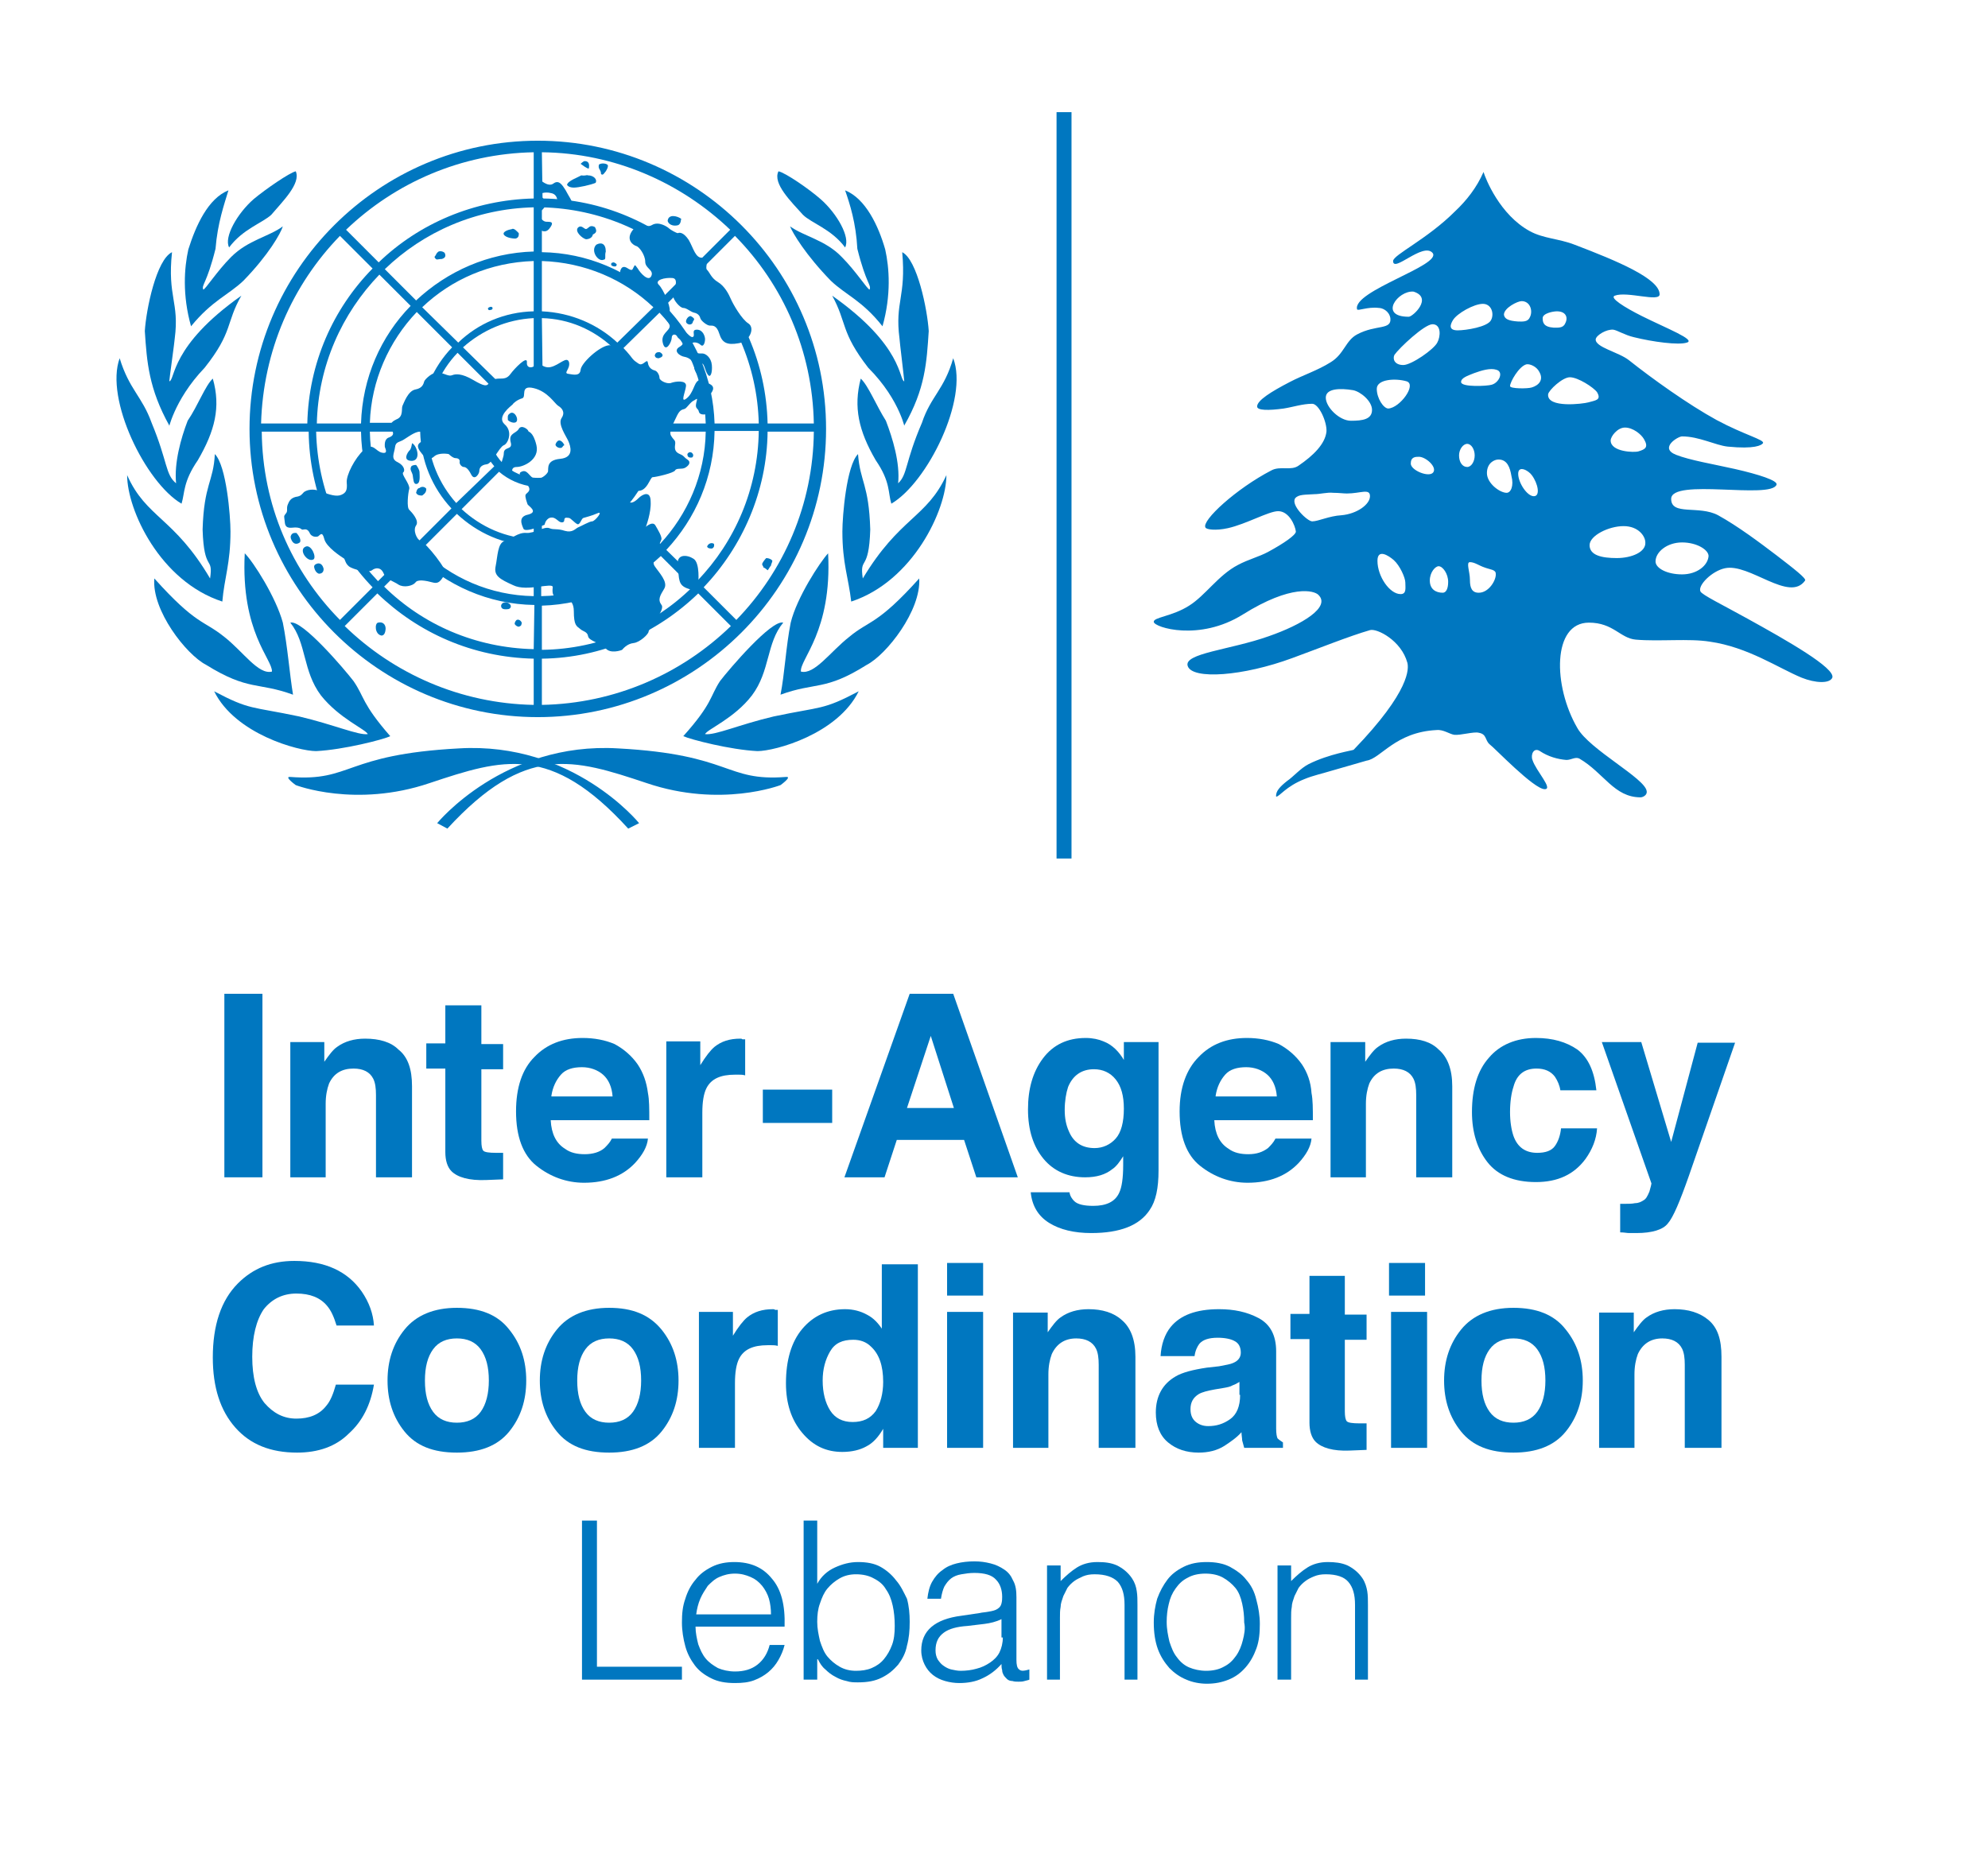 <?xml version="1.0" encoding="utf-8"?>
<!-- Generator: Adobe Illustrator 18.0.0, SVG Export Plug-In . SVG Version: 6.00 Build 0)  -->
<!DOCTYPE svg PUBLIC "-//W3C//DTD SVG 1.1//EN" "http://www.w3.org/Graphics/SVG/1.1/DTD/svg11.dtd">
<svg version="1.1" id="Layer_1" xmlns="http://www.w3.org/2000/svg" xmlns:xlink="http://www.w3.org/1999/xlink" x="0px" y="0px"
	 viewBox="0 0 292.4 272.7" enable-background="new 0 0 292.4 272.7" xml:space="preserve">
<g>
	<rect x="155.4" y="16.5" fill-rule="evenodd" clip-rule="evenodd" fill="#0077C0" width="2.2" height="109.8"/>
	<g>
		<g>
			<g>
				<rect x="33" y="146.2" fill="#0077C0" width="5.6" height="27"/>
				<path fill="#0077C0" d="M53.7,152.8c-1.6,0-3,0.4-4.1,1.2c-0.6,0.4-1.2,1.2-1.9,2.2v-2.9h-5v19.9h5.2v-10.8c0-1.2,0.2-2.2,0.5-3
					c0.7-1.5,1.9-2.2,3.6-2.2c1.4,0,2.4,0.5,2.9,1.5c0.3,0.6,0.4,1.4,0.4,2.4v12.1h5.3v-13.4c0-2.5-0.6-4.3-2-5.4
					C57.5,153.3,55.8,152.8,53.7,152.8z"/>
				<path fill="#0077C0" d="M70.7,147.9h-5.2v5.6h-2.8v3.7h2.8v12.3c0,1.2,0.3,2.2,0.9,2.8c0.9,0.9,2.6,1.4,5.1,1.3l2.5-0.1v-3.9
					c-0.2,0-0.3,0-0.5,0c-0.2,0-0.3,0-0.5,0c-1.1,0-1.7-0.1-1.9-0.3c-0.2-0.2-0.3-0.7-0.3-1.5v-10.5H74v-3.7h-3.2V147.9z"/>
				<path fill="#0077C0" d="M93.8,156.6c-0.9-1.3-2.1-2.3-3.4-3c-1.4-0.6-3-0.9-4.7-0.9c-2.9,0-5.3,0.9-7.1,2.8
					c-1.8,1.8-2.7,4.5-2.7,8c0,3.7,1,6.4,3,8c2,1.6,4.4,2.5,7,2.5c3.2,0,5.7-1,7.5-2.9c1.1-1.2,1.8-2.4,1.9-3.6h-5.3
					c-0.3,0.6-0.7,1-1.1,1.4c-0.7,0.6-1.7,0.9-2.9,0.9c-1.1,0-2.1-0.2-2.9-0.8c-1.3-0.8-2-2.2-2.1-4.2h14.5c0-1.7,0-3-0.2-4
					C95.1,159.2,94.6,157.8,93.8,156.6z M81.1,161.2c0.2-1.3,0.7-2.3,1.4-3.1c0.7-0.8,1.8-1.1,3.1-1.1c1.2,0,2.3,0.4,3.1,1.1
					c0.8,0.7,1.3,1.8,1.4,3.2H81.1z"/>
				<path fill="#0077C0" d="M108.9,152.8c-1.6,0-2.8,0.4-3.8,1.2c-0.6,0.5-1.3,1.4-2.1,2.7v-3.5h-5v20h5.3v-9.5
					c0-1.6,0.2-2.8,0.6-3.6c0.7-1.4,2.1-2,4.2-2c0.2,0,0.4,0,0.6,0c0.3,0,0.5,0,0.9,0.1v-5.3c-0.2,0-0.4,0-0.4,0
					C109.1,152.8,109,152.8,108.9,152.8z"/>
				<rect x="112.2" y="160.3" fill="#0077C0" width="10.2" height="4.9"/>
				<path fill="#0077C0" d="M133.8,146.2l-9.6,27h5.9l1.8-5.5h9.9l1.8,5.5h6.1l-9.5-27H133.8z M133.4,163l3.5-10.6l3.4,10.6H133.4z"
					/>
				<path fill="#0077C0" d="M165.4,156.1c-0.8-1.4-1.8-2.4-3.1-2.9c-0.7-0.3-1.6-0.5-2.6-0.5c-2.7,0-4.8,1-6.3,3
					c-1.5,2-2.2,4.5-2.2,7.5c0,3.1,0.8,5.5,2.3,7.3c1.5,1.8,3.6,2.7,6.1,2.7c1.7,0,3-0.4,4-1.2c0.6-0.4,1.1-1.1,1.6-1.9v1.3
					c0,1.9-0.2,3.3-0.6,4.1c-0.6,1.3-1.9,1.9-3.8,1.9c-1.3,0-2.3-0.2-2.8-0.7c-0.3-0.3-0.6-0.7-0.7-1.3h-5.7c0.2,2,1.1,3.5,2.7,4.5
					c1.6,1,3.7,1.5,6.2,1.5c4.2,0,7.1-1.1,8.6-3.4c0.9-1.3,1.3-3.2,1.3-5.8v-18.9h-5.1V156.1z M164.1,167.5
					c-0.8,0.9-1.9,1.4-3.1,1.4c-1.8,0-3.1-0.8-3.8-2.5c-0.4-0.9-0.6-1.9-0.6-3.1c0-1.3,0.2-2.5,0.5-3.4c0.7-1.7,2-2.6,3.8-2.6
					c1.3,0,2.4,0.5,3.2,1.5c0.8,1,1.2,2.4,1.2,4.3C165.3,165.1,164.9,166.6,164.1,167.5z"/>
				<path fill="#0077C0" d="M191.5,156.6c-0.9-1.3-2.1-2.3-3.4-3c-1.4-0.6-3-0.9-4.7-0.9c-2.9,0-5.3,0.9-7.1,2.8
					c-1.8,1.8-2.8,4.5-2.8,8c0,3.7,1,6.4,3,8c2,1.6,4.4,2.5,7,2.5c3.2,0,5.7-1,7.5-2.9c1.1-1.2,1.8-2.4,1.9-3.6h-5.3
					c-0.3,0.6-0.7,1-1.1,1.4c-0.8,0.6-1.7,0.9-2.9,0.9c-1.1,0-2.1-0.2-2.9-0.8c-1.3-0.8-2-2.2-2.1-4.2h14.5c0-1.7,0-3-0.2-4
					C192.8,159.2,192.3,157.8,191.5,156.6z M178.8,161.2c0.2-1.3,0.7-2.3,1.4-3.1c0.7-0.8,1.8-1.1,3.1-1.1c1.2,0,2.3,0.4,3.1,1.1
					c0.8,0.7,1.3,1.8,1.4,3.2H178.8z"/>
				<path fill="#0077C0" d="M206.8,152.8c-1.6,0-3,0.4-4.1,1.2c-0.6,0.4-1.2,1.2-1.9,2.2v-2.9h-5.1v19.9h5.2v-10.8
					c0-1.2,0.2-2.2,0.5-3c0.7-1.5,1.9-2.2,3.6-2.2c1.4,0,2.4,0.5,2.9,1.5c0.3,0.6,0.4,1.4,0.4,2.4v12.1h5.3v-13.4
					c0-2.5-0.7-4.3-2-5.4C210.5,153.3,208.9,152.8,206.8,152.8z"/>
				<path fill="#0077C0" d="M226,157.2c1.2,0,2.1,0.4,2.7,1.2c0.4,0.6,0.7,1.3,0.8,2h5.3c-0.3-2.8-1.2-4.8-2.8-6
					c-1.6-1.1-3.6-1.7-6.1-1.7c-2.9,0-5.3,1-6.9,2.9c-1.7,1.9-2.5,4.6-2.5,8c0,3,0.8,5.5,2.3,7.4c1.5,1.9,3.9,2.9,7.1,2.9
					c3.2,0,5.6-1.1,7.3-3.4c1-1.4,1.6-2.9,1.7-4.5h-5.3c-0.1,1-0.4,1.9-0.9,2.6c-0.5,0.7-1.4,1-2.6,1c-1.7,0-2.9-0.8-3.5-2.5
					c-0.3-0.9-0.5-2.1-0.5-3.5c0-1.5,0.2-2.8,0.5-3.7C223.1,158,224.3,157.2,226,157.2z"/>
				<path fill="#0077C0" d="M245.8,168l-4.4-14.7h-5.8l7.3,20.8c0,0.1-0.1,0.5-0.3,1.2c-0.3,0.7-0.5,1.1-0.9,1.3
					c-0.3,0.2-0.7,0.4-1.2,0.4c-0.5,0.1-0.9,0.1-1.5,0.1l-0.7,0v4.2c0.6,0,1,0.1,1.3,0.1c0.3,0,0.7,0,1.1,0c2.3,0,3.9-0.5,4.6-1.4
					c0.8-0.9,1.8-3.3,3.1-7l6.8-19.6h-5.5L245.8,168z"/>
			</g>
			<g>
				<path fill="#0077C0" d="M43.6,190.3c2,0,3.5,0.6,4.5,1.8c0.6,0.7,1,1.6,1.4,2.9H55c-0.1-1.7-0.7-3.4-1.8-5
					c-2.1-3-5.4-4.5-9.9-4.5c-3.4,0-6.1,1.1-8.3,3.3c-2.5,2.5-3.7,6.2-3.7,10.9c0,4.4,1.1,7.8,3.3,10.3c2.2,2.5,5.2,3.7,9.1,3.7
					c3.1,0,5.7-0.9,7.6-2.8c2-1.8,3.2-4.2,3.7-7.2h-5.6c-0.4,1.4-0.8,2.4-1.4,3.1c-1,1.3-2.5,1.9-4.4,1.9c-1.9,0-3.4-0.8-4.7-2.3
					c-1.2-1.5-1.8-3.8-1.8-6.8c0-3,0.6-5.4,1.7-7C40,191.1,41.6,190.3,43.6,190.3z"/>
				<path fill="#0077C0" d="M67.2,192.4c-3.4,0-6,1.1-7.7,3.2c-1.7,2.1-2.5,4.6-2.5,7.5c0,2.9,0.8,5.4,2.5,7.5
					c1.7,2.1,4.2,3.1,7.7,3.1c3.4,0,6-1,7.7-3.1c1.7-2.1,2.5-4.6,2.5-7.5c0-2.9-0.8-5.4-2.5-7.5C73.2,193.4,70.6,192.4,67.2,192.4z
					 M70.7,207.7c-0.8,1.1-2,1.6-3.5,1.6c-1.5,0-2.7-0.5-3.5-1.6c-0.8-1.1-1.2-2.6-1.2-4.6c0-2,0.4-3.5,1.2-4.6
					c0.8-1.1,2-1.6,3.5-1.6c1.5,0,2.7,0.5,3.5,1.6c0.8,1.1,1.2,2.6,1.2,4.6C71.9,205,71.5,206.6,70.7,207.7z"/>
				<path fill="#0077C0" d="M89.6,192.4c-3.4,0-6,1.1-7.7,3.2c-1.7,2.1-2.5,4.6-2.5,7.5c0,2.9,0.8,5.4,2.5,7.5
					c1.7,2.1,4.2,3.1,7.7,3.1c3.4,0,6-1,7.7-3.1c1.7-2.1,2.5-4.6,2.5-7.5c0-2.9-0.8-5.4-2.5-7.5C95.5,193.4,93,192.4,89.6,192.4z
					 M93.1,207.7c-0.8,1.1-2,1.6-3.5,1.6c-1.5,0-2.7-0.5-3.5-1.6c-0.8-1.1-1.2-2.6-1.2-4.6c0-2,0.4-3.5,1.2-4.6
					c0.8-1.1,2-1.6,3.5-1.6c1.5,0,2.7,0.5,3.5,1.6c0.8,1.1,1.2,2.6,1.2,4.6C94.3,205,93.9,206.6,93.1,207.7z"/>
				<path fill="#0077C0" d="M113.7,192.6c-1.6,0-2.8,0.4-3.8,1.2c-0.6,0.5-1.3,1.4-2.1,2.7V193h-5v20h5.3v-9.5
					c0-1.6,0.2-2.8,0.6-3.6c0.7-1.4,2.1-2,4.2-2c0.2,0,0.4,0,0.6,0c0.3,0,0.5,0,0.9,0.1v-5.3c-0.2,0-0.4,0-0.4,0
					C113.9,192.6,113.8,192.6,113.7,192.6z"/>
				<path fill="#0077C0" d="M129.8,195.6c-0.6-0.9-1.3-1.7-2.3-2.2c-0.9-0.5-2-0.8-3.2-0.8c-2.6,0-4.7,1-6.3,2.9
					c-1.6,1.9-2.4,4.6-2.4,8c0,3,0.8,5.4,2.4,7.3c1.6,1.9,3.5,2.8,5.9,2.8c1.4,0,2.6-0.3,3.5-0.8c1-0.5,1.8-1.4,2.5-2.6v2.8h5.1v-27
					h-5.3V195.6z M128.8,207.6c-0.8,1.1-1.9,1.6-3.4,1.6c-1.5,0-2.6-0.6-3.3-1.7c-0.7-1.1-1.1-2.6-1.1-4.4c0-1.7,0.4-3.1,1.1-4.3
					c0.7-1.2,1.8-1.7,3.4-1.7c1,0,1.9,0.3,2.6,1c1.2,1.1,1.8,2.8,1.8,5.2C129.9,205,129.5,206.5,128.8,207.6z"/>
				<rect x="139.3" y="193" fill="#0077C0" width="5.3" height="20"/>
				<rect x="139.3" y="185.8" fill="#0077C0" width="5.3" height="4.8"/>
				<path fill="#0077C0" d="M160.1,192.6c-1.6,0-3,0.4-4.1,1.2c-0.6,0.4-1.2,1.2-1.9,2.2v-2.9h-5.1V213h5.2v-10.8
					c0-1.2,0.2-2.2,0.5-3c0.7-1.5,1.9-2.3,3.6-2.3c1.4,0,2.4,0.5,2.9,1.5c0.3,0.6,0.4,1.4,0.4,2.4V213h5.4v-13.4
					c0-2.5-0.7-4.3-2-5.4C163.8,193.1,162.1,192.6,160.1,192.6z"/>
				<path fill="#0077C0" d="M187.7,210.2c0-0.9,0-1.7,0-2.3v-9.1c0-2.4-0.9-4-2.6-4.9c-1.7-0.9-3.6-1.3-5.8-1.3
					c-3.4,0-5.7,0.9-7.1,2.6c-0.9,1.1-1.4,2.6-1.5,4.3h5c0.1-0.8,0.4-1.4,0.7-1.8c0.5-0.6,1.4-0.9,2.7-0.9c1.1,0,2,0.2,2.5,0.5
					c0.6,0.3,0.9,0.9,0.9,1.7c0,0.7-0.4,1.2-1.1,1.5c-0.4,0.2-1.1,0.3-2.1,0.5l-1.8,0.2c-2,0.3-3.6,0.7-4.6,1.3
					c-1.9,1.1-2.9,2.9-2.9,5.3c0,1.9,0.6,3.4,1.8,4.4c1.2,1,2.7,1.5,4.5,1.5c1.4,0,2.7-0.3,3.8-1c0.9-0.6,1.8-1.2,2.5-2
					c0,0.4,0.1,0.9,0.1,1.2c0.1,0.4,0.2,0.7,0.3,1.1h5.7v-0.8c-0.3-0.2-0.6-0.4-0.8-0.6C187.8,211.4,187.7,210.9,187.7,210.2z
					 M182.4,205.2c0,1.7-0.5,2.9-1.5,3.6c-1,0.7-2,1-3.2,1c-0.7,0-1.3-0.2-1.8-0.6c-0.5-0.4-0.8-1-0.8-1.9c0-1,0.4-1.7,1.2-2.2
					c0.5-0.3,1.3-0.5,2.4-0.7l1.2-0.2c0.6-0.1,1.1-0.2,1.4-0.4c0.3-0.1,0.7-0.3,1-0.5V205.2z"/>
				<path fill="#0077C0" d="M197.8,187.7h-5.2v5.6h-2.8v3.7h2.8v12.3c0,1.2,0.3,2.2,0.9,2.8c0.9,0.9,2.6,1.4,5,1.3l2.5-0.1v-3.9
					c-0.2,0-0.3,0-0.5,0c-0.2,0-0.3,0-0.5,0c-1.1,0-1.7-0.1-1.9-0.3c-0.2-0.2-0.3-0.7-0.3-1.5v-10.5h3.2v-3.7h-3.2V187.7z"/>
				<rect x="204.6" y="193" fill="#0077C0" width="5.3" height="20"/>
				<rect x="204.3" y="185.8" fill="#0077C0" width="5.3" height="4.8"/>
				<path fill="#0077C0" d="M222.6,192.4c-3.4,0-6,1.1-7.7,3.2c-1.7,2.1-2.5,4.6-2.5,7.5c0,2.9,0.8,5.4,2.5,7.5
					c1.7,2.1,4.2,3.1,7.7,3.1c3.4,0,6-1,7.7-3.1c1.7-2.1,2.5-4.6,2.5-7.5c0-2.9-0.8-5.4-2.5-7.5C228.6,193.4,226,192.4,222.6,192.4z
					 M226.1,207.7c-0.8,1.1-2,1.6-3.5,1.6c-1.5,0-2.7-0.5-3.5-1.6c-0.8-1.1-1.2-2.6-1.2-4.6c0-2,0.4-3.5,1.2-4.6
					c0.8-1.1,2-1.6,3.5-1.6c1.5,0,2.7,0.5,3.5,1.6c0.8,1.1,1.2,2.6,1.2,4.6C227.3,205,226.9,206.6,226.1,207.7z"/>
				<path fill="#0077C0" d="M251.3,194.2c-1.3-1.1-3-1.6-5-1.6c-1.6,0-3,0.4-4.1,1.2c-0.6,0.4-1.2,1.2-1.9,2.2v-2.9h-5.1V213h5.2
					v-10.8c0-1.2,0.2-2.2,0.5-3c0.7-1.5,1.9-2.3,3.6-2.3c1.4,0,2.4,0.5,2.9,1.5c0.3,0.6,0.4,1.4,0.4,2.4V213h5.4v-13.4
					C253.2,197,252.6,195.3,251.3,194.2z"/>
			</g>
		</g>
		<g>
			<polygon fill="#0077C0" points="87.8,223.7 85.6,223.7 85.6,247.1 100.3,247.1 100.3,245.2 87.8,245.2 			"/>
			<path fill="#0077C0" d="M113.5,232.2c-1.3-1.6-3.1-2.4-5.5-2.4c-1.2,0-2.3,0.2-3.3,0.7c-1,0.5-1.8,1.1-2.4,1.9
				c-0.7,0.8-1.2,1.8-1.5,2.8c-0.4,1.1-0.5,2.2-0.5,3.5c0,1.2,0.2,2.4,0.5,3.5c0.3,1.1,0.8,2,1.4,2.8c0.6,0.8,1.4,1.4,2.4,1.9
				c1,0.5,2.1,0.7,3.5,0.7c1.1,0,2-0.1,2.8-0.4c0.8-0.3,1.5-0.7,2.1-1.2c0.6-0.5,1.1-1.1,1.5-1.8c0.4-0.7,0.7-1.4,0.9-2.2h-2.2
				c-0.3,1.2-0.9,2.2-1.8,2.9c-0.9,0.7-2,1-3.3,1c-0.9,0-1.8-0.2-2.5-0.5c-0.7-0.4-1.3-0.8-1.8-1.4c-0.5-0.6-0.8-1.3-1.1-2.1
				c-0.2-0.8-0.4-1.7-0.4-2.6h13.1C115.5,236.1,114.9,233.8,113.5,232.2z M102.4,237.5c0.1-0.8,0.3-1.6,0.6-2.3
				c0.3-0.7,0.7-1.3,1.1-1.9c0.5-0.5,1-1,1.7-1.3c0.7-0.3,1.4-0.5,2.3-0.5c0.9,0,1.6,0.2,2.3,0.5c0.7,0.3,1.2,0.7,1.7,1.3
				c0.4,0.5,0.8,1.2,1,1.9c0.2,0.7,0.3,1.5,0.3,2.3H102.4z"/>
			<path fill="#0077C0" d="M131.8,232.5c-0.6-0.8-1.4-1.5-2.3-2c-0.9-0.5-2-0.7-3.3-0.7c-1.2,0-2.3,0.3-3.4,0.8
				c-1.1,0.5-2,1.3-2.6,2.4v-9.3h-2v23.4h2v-3h0.1c0.3,0.6,0.6,1.1,1.1,1.5c0.4,0.4,0.9,0.8,1.5,1.1c0.5,0.3,1.1,0.5,1.6,0.6
				c0.6,0.2,1.1,0.2,1.7,0.2c1.4,0,2.5-0.2,3.5-0.7c1-0.5,1.7-1.1,2.4-1.9c0.6-0.8,1.1-1.7,1.3-2.8c0.3-1.1,0.4-2.2,0.4-3.5
				c0-1.2-0.1-2.3-0.4-3.4C132.9,234.2,132.5,233.3,131.8,232.5z M131.2,242c-0.3,0.8-0.7,1.5-1.2,2.1c-0.5,0.6-1.1,1-1.8,1.3
				c-0.7,0.3-1.5,0.4-2.3,0.4c-0.9,0-1.7-0.2-2.4-0.6c-0.7-0.4-1.3-0.9-1.8-1.5c-0.5-0.6-0.8-1.4-1.1-2.3c-0.2-0.9-0.4-1.8-0.4-2.8
				c0-1,0.1-1.9,0.4-2.7c0.3-0.9,0.6-1.6,1.1-2.2c0.5-0.6,1.1-1.1,1.8-1.5c0.7-0.4,1.5-0.6,2.4-0.6c1,0,1.9,0.2,2.6,0.6
				c0.8,0.4,1.4,0.9,1.8,1.6c0.5,0.7,0.8,1.5,1,2.4c0.2,0.9,0.3,1.9,0.3,3C131.6,240.3,131.5,241.2,131.2,242z"/>
			<path fill="#0077C0" d="M149.9,245.6c-0.3-0.2-0.4-0.7-0.4-1.4V235c0-1-0.1-1.8-0.5-2.5c-0.3-0.7-0.7-1.2-1.3-1.6
				c-0.6-0.4-1.2-0.7-2-0.9c-0.8-0.2-1.5-0.3-2.4-0.3c-0.9,0-1.8,0.1-2.6,0.3c-0.8,0.2-1.5,0.5-2.1,1c-0.6,0.4-1.1,1-1.5,1.7
				c-0.4,0.7-0.6,1.6-0.7,2.5h2c0.1-0.7,0.3-1.4,0.5-1.8c0.3-0.5,0.6-0.9,1-1.2c0.4-0.3,0.9-0.5,1.5-0.6c0.6-0.1,1.2-0.2,1.9-0.2
				c1.5,0,2.6,0.3,3.2,1c0.6,0.6,0.9,1.5,0.9,2.5c0,0.3,0,0.6-0.1,1c-0.1,0.4-0.3,0.6-0.6,0.8c-0.3,0.2-0.7,0.3-1.3,0.4
				c-0.5,0.1-0.9,0.1-1.3,0.2l-2.7,0.4c-3.9,0.5-5.9,2.2-5.9,5.1c0,0.8,0.2,1.5,0.5,2.1c0.3,0.6,0.7,1.1,1.2,1.5
				c0.5,0.4,1.1,0.7,1.8,0.9c0.7,0.2,1.4,0.3,2.1,0.3c1.2,0,2.4-0.2,3.4-0.7c1.1-0.5,2-1.2,2.8-2.1c0,0.3,0,0.6,0.1,0.9
				c0,0.3,0.1,0.5,0.2,0.7c0.1,0.2,0.3,0.4,0.5,0.6c0.2,0.2,0.5,0.3,0.8,0.3c0.3,0.1,0.6,0.1,0.9,0.1c0.3,0,0.6,0,0.9-0.1
				c0.3-0.1,0.5-0.1,0.7-0.2v-1.5C150.7,245.8,150.2,245.9,149.9,245.6z M147.5,240.9c0,0.8-0.2,1.6-0.5,2.2
				c-0.3,0.6-0.8,1.1-1.4,1.5c-0.6,0.4-1.2,0.7-2,0.9c-0.7,0.2-1.5,0.3-2.3,0.3c-0.5,0-0.9-0.1-1.4-0.2c-0.4-0.1-0.8-0.3-1.2-0.6
				c-0.3-0.2-0.6-0.6-0.8-0.9c-0.2-0.4-0.3-0.8-0.3-1.3c0-1.2,0.4-2,1.2-2.6c0.8-0.6,2-0.9,3.5-1c0.8-0.1,1.7-0.2,2.5-0.3
				c0.8-0.1,1.7-0.3,2.5-0.7V240.9z"/>
			<path fill="#0077C0" d="M166.5,232.2c-0.6-0.9-1.4-1.5-2.2-1.9c-0.9-0.4-1.8-0.5-2.9-0.5c-1.2,0-2.2,0.3-3,0.8
				c-0.8,0.5-1.6,1.2-2.4,2v-2.3H154v16.8h1.9V238c0-0.6,0-1.1,0.1-1.6c0-0.5,0.2-1,0.4-1.6c0.2-0.4,0.4-0.8,0.6-1.2
				c0.3-0.4,0.6-0.7,1-1c0.4-0.3,0.9-0.5,1.3-0.7c0.5-0.2,1-0.3,1.7-0.3c1.6,0,2.7,0.4,3.4,1.1c0.7,0.8,1,1.9,1,3.4v11h1.9v-11
				c0-0.7,0-1.4-0.1-2C167.1,233.4,166.9,232.8,166.5,232.2z"/>
			<path fill="#0077C0" d="M183.3,232.4c-0.6-0.8-1.5-1.4-2.4-1.9c-1-0.5-2.1-0.7-3.4-0.7c-1.3,0-2.4,0.2-3.4,0.7
				c-1,0.5-1.8,1.1-2.4,1.9c-0.6,0.8-1.1,1.7-1.5,2.8c-0.3,1.1-0.5,2.2-0.5,3.5c0,1.5,0.2,2.8,0.6,3.9c0.4,1.1,1,2,1.7,2.8
				c0.7,0.7,1.5,1.3,2.5,1.7c0.9,0.4,2,0.6,3,0.6c1.2,0,2.2-0.2,3.2-0.6c1-0.4,1.8-1,2.5-1.8c0.7-0.8,1.2-1.7,1.6-2.8
				c0.4-1.1,0.5-2.3,0.5-3.6c0-1.2-0.2-2.4-0.5-3.5C184.5,234.1,184,233.2,183.3,232.4z M182.8,241.3c-0.2,0.8-0.5,1.6-1,2.3
				c-0.5,0.7-1,1.2-1.8,1.6c-0.7,0.4-1.6,0.6-2.6,0.6c-0.9,0-1.8-0.2-2.5-0.5c-0.7-0.3-1.3-0.8-1.8-1.5c-0.5-0.6-0.8-1.4-1.1-2.3
				c-0.2-0.9-0.4-1.8-0.4-2.9c0-0.9,0.1-1.8,0.3-2.6c0.2-0.9,0.5-1.6,1-2.3c0.5-0.7,1-1.2,1.8-1.6c0.7-0.4,1.6-0.6,2.6-0.6
				c1,0,1.9,0.2,2.6,0.6c0.7,0.4,1.3,0.9,1.8,1.5c0.5,0.6,0.8,1.4,1,2.3c0.2,0.9,0.3,1.8,0.3,2.8C183.2,239.6,183,240.5,182.8,241.3
				z"/>
			<path fill="#0077C0" d="M201.1,234.1c-0.1-0.6-0.3-1.3-0.7-1.9c-0.6-0.9-1.4-1.5-2.2-1.9c-0.9-0.4-1.9-0.5-2.9-0.5
				c-1.2,0-2.2,0.3-3,0.8c-0.8,0.5-1.6,1.2-2.4,2v-2.3h-2v16.8h2V238c0-0.6,0-1.1,0.1-1.6c0-0.5,0.2-1,0.4-1.6
				c0.2-0.4,0.4-0.8,0.6-1.2c0.3-0.4,0.6-0.7,1-1c0.4-0.3,0.8-0.5,1.3-0.7c0.5-0.2,1-0.3,1.7-0.3c1.6,0,2.7,0.4,3.3,1.1
				c0.7,0.8,1,1.9,1,3.4v11h1.9v-11C201.2,235.4,201.2,234.7,201.1,234.1z"/>
		</g>
	</g>
	<g>
		<g>
			<path fill-rule="evenodd" clip-rule="evenodd" fill="#0077C0" d="M108.3,91.2c-4.8-4.8-4.8-4.8-4.8-4.8c5.7-6,9.3-14.1,9.4-22.9
				c6.8,0,6.8,0,6.8,0C119.6,74.2,115.3,84,108.3,91.2 M79.7,103.7c0-6.8,0-6.8,0-6.8c8.9-0.1,17-3.8,23-9.6
				c4.8,4.8,4.8,4.8,4.8,4.8C100.3,99.1,90.5,103.5,79.7,103.7z M79.1,70.3c-4,0-7.2-3.2-7.2-7.2c0-3.9,3.2-7.2,7.2-7.2
				c4,0,7.2,3.3,7.2,7.2C86.3,67.1,83,70.3,79.1,70.3z M78.5,79.3c-4.1-0.1-7.8-1.8-10.6-4.4c5.5-5.5,5.5-5.5,5.5-5.5
				c1.4,1.2,3.2,2,5.1,2.2C78.5,79.3,78.5,79.3,78.5,79.3z M78.5,87.7C72.1,87.6,66.3,85,62,80.8c5.2-5.2,5.2-5.2,5.2-5.2
				c3,2.8,6.9,4.6,11.3,4.7C78.5,87.7,78.5,87.7,78.5,87.7z M78.5,95.5c-8.6-0.2-16.3-3.6-22-9.2c4.6-4.6,4.6-4.6,4.6-4.6
				c4.6,4.4,10.7,7.2,17.5,7.3C78.5,95.5,78.5,95.5,78.5,95.5z M78.5,103.7c-10.8-0.2-20.6-4.6-27.8-11.6c4.8-4.8,4.8-4.8,4.8-4.8
				c6,5.8,14,9.4,23,9.6C78.5,103.7,78.5,103.7,78.5,103.7z M38.5,63.5c6.9,0,6.9,0,6.9,0c0.1,8.9,3.7,17,9.4,22.9
				c-4.8,4.8-4.8,4.8-4.8,4.8C42.9,84,38.6,74.3,38.5,63.5z M50,34.7c4.8,4.8,4.8,4.8,4.8,4.8c-5.8,5.9-9.4,13.9-9.6,22.8
				c-6.8,0-6.8,0-6.8,0C38.7,51.6,43,41.9,50,34.7z M61.2,44.2c-4.6-4.6-4.6-4.6-4.6-4.6c5.7-5.5,13.4-8.9,21.9-9.1
				c0,6.5,0,6.5,0,6.5C71.8,37.2,65.8,39.9,61.2,44.2z M67.4,50.4c-5.3-5.2-5.3-5.2-5.3-5.2c4.3-4.1,10-6.6,16.4-6.8
				c0,7.4,0,7.4,0,7.4C74.2,45.9,70.3,47.6,67.4,50.4z M68.1,51.1c2.8-2.5,6.4-4.1,10.4-4.3c0,7.8,0,7.8,0,7.8
				c-1.8,0.1-3.5,0.8-4.9,1.9C68.1,51.1,68.1,51.1,68.1,51.1z M62.9,62.3c0.2-4,1.8-7.7,4.4-10.4c5.5,5.5,5.5,5.5,5.5,5.5
				c-1.2,1.3-2,3-2.2,4.9C62.9,62.3,62.9,62.3,62.9,62.3z M62.9,63.5c7.8,0,7.8,0,7.8,0c0.1,1.9,0.8,3.7,2,5.1
				C67.1,74,67.1,74,67.1,74C64.6,71.2,63,67.5,62.9,63.5z M54.4,63.5c7.4,0,7.4,0,7.4,0c0.1,4.3,1.8,8.3,4.6,11.3
				C61.2,80,61.2,80,61.2,80C57.1,75.7,54.5,69.9,54.4,63.5z M53.1,63.5c0.1,6.7,2.8,12.9,7.1,17.4c-4.6,4.6-4.6,4.6-4.6,4.6
				c-5.5-5.8-8.9-13.5-9.1-22C53.1,63.5,53.1,63.5,53.1,63.5z M61.3,45.9c5.2,5.2,5.2,5.2,5.2,5.2c-2.8,2.9-4.5,6.8-4.7,11.1
				c-7.4,0-7.4,0-7.4,0C54.6,56,57.2,50.2,61.3,45.9z M53.1,62.3c-6.5,0-6.5,0-6.5,0c0.2-8.5,3.7-16.2,9.2-21.9
				c4.6,4.6,4.6,4.6,4.6,4.6C56,49.5,53.3,55.6,53.1,62.3z M78.5,22.4c0,6.8,0,6.8,0,6.8c-8.8,0.2-16.9,3.7-22.8,9.4
				c-4.8-4.8-4.8-4.8-4.8-4.8C58.1,26.9,67.8,22.6,78.5,22.4z M79.7,46.8c4,0.1,7.6,1.7,10.4,4.3c-5.5,5.6-5.5,5.6-5.5,5.6
				c-1.3-1.1-3-1.8-4.8-2C79.7,46.8,79.7,46.8,79.7,46.8z M79.7,38.4c6.3,0.2,12.1,2.7,16.4,6.8c-5.3,5.2-5.3,5.2-5.3,5.2
				c-2.9-2.7-6.8-4.4-11.1-4.6C79.7,38.4,79.7,38.4,79.7,38.4z M79.7,30.5c8.5,0.2,16.2,3.6,21.9,9.1C97,44.2,97,44.2,97,44.2
				c-4.5-4.3-10.6-7-17.3-7.1C79.7,30.5,79.7,30.5,79.7,30.5z M79.7,22.4c10.7,0.1,20.5,4.5,27.7,11.4c-4.8,4.8-4.8,4.8-4.8,4.8
				c-6-5.7-14-9.3-22.8-9.4C79.7,22.4,79.7,22.4,79.7,22.4z M98,80.9c4.3-4.6,7-10.7,7.1-17.5c6.5,0,6.5,0,6.5,0
				c-0.1,8.5-3.5,16.3-9,22C98,80.9,98,80.9,98,80.9z M97.2,81.8c4.6,4.6,4.6,4.6,4.6,4.6c-5.7,5.6-13.5,9.1-22.1,9.2
				c0-6.5,0-6.5,0-6.5C86.5,88.9,92.6,86.1,97.2,81.8z M91,75.6c5.2,5.2,5.2,5.2,5.2,5.2c-4.3,4.2-10.1,6.8-16.6,6.9
				c0-7.4,0-7.4,0-7.4C84.1,80.2,88,78.4,91,75.6z M90.3,74.8c-2.8,2.6-6.5,4.3-10.6,4.4c0-7.7,0-7.7,0-7.7c1.9-0.1,3.7-1,5.1-2.2
				C90.3,74.8,90.3,74.8,90.3,74.8z M87.5,63.5c7.8,0,7.8,0,7.8,0c-0.1,4-1.7,7.7-4.3,10.5c-5.5-5.5-5.5-5.5-5.5-5.5
				C86.7,67.1,87.5,65.4,87.5,63.5z M95.3,62.3c-7.8,0-7.8,0-7.8,0c-0.2-1.9-1-3.5-2.2-4.8c5.6-5.5,5.6-5.5,5.6-5.5
				C93.5,54.7,95.1,58.3,95.3,62.3z M103.8,63.5c-0.1,6.4-2.7,12.2-6.7,16.5c-5.2-5.2-5.2-5.2-5.2-5.2c2.8-3,4.5-6.9,4.6-11.3
				C103.8,63.5,103.8,63.5,103.8,63.5z M97.8,45c4.6-4.6,4.6-4.6,4.6-4.6c5.5,5.7,9,13.4,9.2,21.9c-6.5,0-6.5,0-6.5,0
				C104.9,55.6,102.2,49.5,97.8,45z M103.8,62.3c-7.4,0-7.4,0-7.4,0c-0.2-4.3-1.9-8.2-4.7-11.1c5.3-5.2,5.3-5.2,5.3-5.2
				C101,50.2,103.6,56,103.8,62.3z M119.7,62.3c-6.8,0-6.8,0-6.8,0c-0.2-8.8-3.8-16.9-9.6-22.8c4.8-4.8,4.8-4.8,4.8-4.8
				C115.2,41.9,119.5,51.6,119.7,62.3z M79.1,20.7c-23.3,0-42.4,19-42.4,42.4c0,23.3,19,42.4,42.4,42.4c23.3,0,42.4-19,42.4-42.4
				C121.5,39.7,102.4,20.7,79.1,20.7z"/>
			<path fill-rule="evenodd" clip-rule="evenodd" fill="#0077C0" d="M56.7,92.7c-0.1,0.8-0.5,0.8-0.6,0.8c-1-0.2-1-1.8-0.5-1.9
				C56.5,91.4,56.8,92.1,56.7,92.7"/>
			<path fill-rule="evenodd" clip-rule="evenodd" fill="#0077C0" d="M46.9,84.4c-0.3-0.1-0.6-0.4-0.7-1c0-0.3,0.2-0.4,0.5-0.5
				c0.5-0.1,0.8,0.3,0.9,0.8C47.6,84.2,47.3,84.4,46.9,84.4"/>
			<path fill-rule="evenodd" clip-rule="evenodd" fill="#0077C0" d="M46.1,82.3c-0.9,0.5-2.3-1.5-1.1-1.9
				C45.8,80.1,46.6,82,46.1,82.3"/>
			<path fill-rule="evenodd" clip-rule="evenodd" fill="#0077C0" d="M44.1,79.8c-0.4,0.3-0.9,0.3-1.2-0.3c-0.2-0.4-0.2-0.6,0-0.9
				c0.2-0.2,0.3-0.2,0.7-0.2C43.8,78.6,44.4,79.4,44.1,79.8"/>
			<path fill-rule="evenodd" clip-rule="evenodd" fill="#0077C0" d="M62.1,72.9c-0.3,0-0.7,0-0.9-0.4c0.1-0.5,0.3-0.7,0.5-0.7
				c0.2-0.2,0.7-0.3,1,0.1C62.7,72.4,62.5,72.6,62.1,72.9"/>
			<path fill-rule="evenodd" clip-rule="evenodd" fill="#0077C0" d="M61.7,69.4c0,0.5,0.2,1.8-0.5,1.8c-0.4,0-0.4-0.7-0.5-1.3
				c-0.1-0.5-0.5-0.8-0.2-1.3c0.2-0.2,0.6-0.2,0.7-0.2C61.4,68.6,61.7,69.2,61.7,69.4"/>
			<path fill-rule="evenodd" clip-rule="evenodd" fill="#0077C0" d="M76.3,92.2c-0.2,0-0.5-0.2-0.6-0.4c0-0.4,0.3-0.6,0.3-0.6
				c0.4-0.2,0.9,0.4,0.7,0.6C76.7,92,76.6,92.1,76.3,92.2"/>
			<path fill-rule="evenodd" clip-rule="evenodd" fill="#0077C0" d="M74.8,89.6c-0.7,0.1-1.1,0-1.1-0.5c0.1-0.5,0.6-0.5,0.8-0.5
				C75.4,88.9,75.2,89.5,74.8,89.6"/>
			<path fill-rule="evenodd" clip-rule="evenodd" fill="#0077C0" d="M113.4,83.2c-0.2,0.2-0.3,0.5-0.5,0.7c0,0-0.4-0.4-0.6-0.4
				c0-0.2-0.2-0.3-0.2-0.5c0-0.2,0.4-0.7,0.6-0.9c0.4,0,0.8,0.2,0.9,0.4C113.6,82.7,113.4,83,113.4,83.2"/>
			<path fill-rule="evenodd" clip-rule="evenodd" fill="#0077C0" d="M104.7,80.7c-0.2,0-0.6,0-0.7-0.3c0.2-0.5,0.7-0.6,1-0.4
				C105.1,80.3,105,80.6,104.7,80.7"/>
			<path fill-rule="evenodd" clip-rule="evenodd" fill="#0077C0" d="M101.8,67.3c-0.6,0.1-0.7-0.2-0.7-0.5
				C101.5,66.1,102.3,66.9,101.8,67.3"/>
			<path fill-rule="evenodd" clip-rule="evenodd" fill="#0077C0" d="M99.8,33.1c-0.5,0.2-1.4,0.1-1.6-0.6c0.1-1.1,1.5-0.7,2-0.3
				C100.1,32.4,100.2,32.8,99.8,33.1"/>
			<path fill-rule="evenodd" clip-rule="evenodd" fill="#0077C0" d="M87.6,26.9c-0.7,0.3-2.5,0.7-3.2,0.7c-0.4,0-0.8-0.1-1-0.4
				c0.1-0.6,1.6-1.1,2.1-1.4c0.7,0.1,0.7-0.1,1,0C87.3,25.8,87.9,26.4,87.6,26.9"/>
			<path fill-rule="evenodd" clip-rule="evenodd" fill="#0077C0" d="M89.1,25.2c-0.2,0.2-0.4,0.7-0.7,0.4c0-0.7-0.5-0.7-0.3-1.4
				c0.5-0.3,1.2-0.1,1.3,0.1C89.5,24.6,89.1,25.2,89.1,25.2"/>
			<path fill-rule="evenodd" clip-rule="evenodd" fill="#0077C0" d="M86.6,24.8c-0.3,0-0.9-0.5-1.2-0.7c0,0,0.4-0.4,0.6-0.4
				C86.7,23.7,86.7,24.3,86.6,24.8"/>
			<path fill-rule="evenodd" clip-rule="evenodd" fill="#0077C0" d="M87.2,34.5c-0.1,0.6-0.8,0.7-1,0.7c-0.5-0.1-1.7-1.1-1.2-1.7
				c0.5-0.5,0.9,0.2,1.2,0.2c0.4-0.1,0.5-0.7,1.3-0.3C87.9,34.1,87.6,34.3,87.2,34.5"/>
			<path fill-rule="evenodd" clip-rule="evenodd" fill="#0077C0" d="M89.1,37c-0.2,0.6,0.1,1.2-0.3,1.2c-0.8,0.4-2-1.3-1.1-2.2
				C88.4,35.6,89.1,35.8,89.1,37"/>
			<path fill-rule="evenodd" clip-rule="evenodd" fill="#0077C0" d="M101.9,47.4c-0.2,0.6-1,0.3-1-0.1c0-0.3,0.3-0.8,0.7-0.8
				C102.5,47,101.9,47.1,101.9,47.4"/>
			<path fill-rule="evenodd" clip-rule="evenodd" fill="#0077C0" d="M96.9,52.7c-0.2,0-0.5,0-0.6-0.4c0.1-0.4,0.3-0.5,0.7-0.5
				C97.3,51.9,97.9,52.4,96.9,52.7"/>
			<path fill-rule="evenodd" clip-rule="evenodd" fill="#0077C0" d="M75.8,35.1c-0.3,0-1.4-0.1-1.7-0.6c-0.2-0.4,0.6-0.7,1.2-0.8
				c0.3-0.2,0.8,0.4,1,0.6C76.3,34.4,76.4,35,75.8,35.1"/>
			<path fill-rule="evenodd" clip-rule="evenodd" fill="#0077C0" d="M65,38.1c-0.7,0-0.8,0.3-1.1-0.3c0.2-0.2,0.3-0.6,0.5-0.7
				c0.1-0.2,0.7-0.2,1,0.1C65.7,37.8,65.3,38,65,38.1"/>
			<path fill-rule="evenodd" clip-rule="evenodd" fill="#0077C0" d="M72.1,45.6c-0.2,0.1-0.4-0.1-0.3-0.3
				C72.5,44.8,72.7,45.6,72.1,45.6"/>
			<path fill-rule="evenodd" clip-rule="evenodd" fill="#0077C0" d="M82.4,65.9c-0.4,0-0.7-0.3-0.7-0.5c0.1-0.3,0.2-0.4,0.3-0.5
				c0.5-0.4,1,0.5,1,0.6C82.7,65.6,82.8,65.9,82.4,65.9"/>
			<path fill-rule="evenodd" clip-rule="evenodd" fill="#0077C0" d="M90.3,38.6c0,0,0.4,0.2,0.4,0.3c0,0.1,0,0.3-0.3,0.3
				c-0.2,0-0.6-0.1-0.5-0.4C89.9,38.6,90.3,38.6,90.3,38.6"/>
			<path fill-rule="evenodd" clip-rule="evenodd" fill="#0077C0" d="M91.2,40.1c0-0.1,0.1-1.2,1-0.7c0.9,0.6,0.8,0.2,1-0.1
				c0.2-0.3,0.1-0.5,0.6,0.2c0.4,0.7,1.6,2,2,1.1c0.4-0.9-0.9-1.1-0.9-2.1c0-1-0.9-2.2-1.3-2.3c-0.4-0.1-1.7-0.9-0.5-2.4
				c1.2-1.5,1.8-0.1,2.8-0.7c1-0.6,2.3,0.3,2.5,0.5c0.2,0.2,1.1,0.7,1.3,0.7c0.2-0.1,0.8-0.2,1.6,1c0.7,1.2,1,2.8,2.1,2.6
				c1.1-0.2,0.2,1.5,0.6,1.8c0.4,0.4,0.6,1.2,1.6,1.8c1,0.6,1.6,1.8,1.9,2.5c0.3,0.7,1.6,3,2.6,3.6c1,0.7,0.1,2.7-1.5,2.9
				c-1.7,0.3-2.4-0.1-2.8-1.4c-0.4-1.3-1-1.2-1.4-1.2c-0.4,0-1.3-0.7-1.4-1.1c-0.1-0.4-0.4-0.7-0.9-0.8c-0.5-0.1-1.1-0.7-1.6-0.7
				c-0.5,0-1.5-1.2-1.5-1.8c0-0.6,1-2.5-0.1-2.6c-1.1-0.1-2.7,0.3-2,1c0.7,0.7,1.7,3.1,1.6,3.8c-0.1,0.7,1.4,2.3,2.3,3.1
				c0.8,0.8,1,0.9,1.2,0.7c0.2-0.3-0.3-1,0.5-1c0.9,0,1.2,1,1.2,1.4c0,0.4-0.2,1.3-0.7,0.8c-0.4-0.4-1.6-0.6-1.2,0.4
				c0.4,1,1,0.9,1.5,0.9s1.3,0.6,1.4,1.7c0.1,1.1-0.2,2-0.6,1.4c-0.4-0.5-0.5-1.7-0.9-1.6c-0.4,0.1-0.2,0.5,0.2,1.4
				c0.4,0.9,0,1.2,1,1.6c1,0.5,0.2,1.3,0,1.6c-0.2,0.3-0.4,2.8-0.4,2.8s-1,0.3-1.2-0.3c-0.1-0.6-0.6-0.4-0.4-1.3
				c0.2-0.8,0.2-0.7-0.3-0.4c-0.5,0.2-1,1-1.3,1.2c-0.3,0.2-0.7,0-1.2,1c-0.4,0.9-1.3,2.4-0.9,3c0.4,0.7,0.7,0.6,0.6,1.3
				c-0.1,0.7,0,1.1,0.7,1.4c0.7,0.3,0.5,0.4,1.1,0.8c0.6,0.4,0.2,0.9-0.3,1.2c-0.5,0.3-1.3,0-1.5,0.4c-0.2,0.4-2.9,1-3.3,1
				c-0.4,0-0.8,2.2-2.3,2c-1.4-0.1-1.7,1.3-1.3,1.6c0.4,0.3,0.9,0.1,1.5-0.5c0.6-0.6,1.8-1.2,1.8,0.5c0.1,1.6-0.7,3.7-0.7,3.7
				s1-0.9,1.4-0.2c0.4,0.7,0.9,1.5,0.9,2c-0.1,0.5-1.7,3.1-1,4c0.6,0.9,2,2.3,1.4,3.3c-0.6,1-1,1.6-0.4,2.4c0.6,0.7-1.9,3.5-1.9,3.9
				c0,0.4-1.3,1.6-2.2,1.7c-1,0.1-1.6,0.9-1.7,1c-0.2,0.1-1.7,0.6-2.4-0.2c-0.7-0.8-2.5-1.1-2.6-1.8c-0.1-0.7-0.8-0.7-1.2-1.1
				c-0.5-0.4-0.9-0.5-0.9-2.6c0-2.1-1.8-2.2-2.4-2.1c-0.7,0.1-0.8-0.6-0.7-1.4c0.1-0.8-3.8,0.7-5.8-0.3c-2-0.9-2.9-1.4-2.6-2.8
				c0.3-1.5,0.3-3.4,1.3-3.7c1-0.3,2-1.3,3.2-1.2c1.2,0.1,2.6-1,3.4-0.7c0.7,0.3,1.1,0,2.3,0.4c1.1,0.3,1.5-0.3,1.9-0.5
				c0.5-0.2,1.7-0.9,2.1-0.9c0.4,0,1.7-1.6,0.8-1.2c-0.9,0.4-1.8,0.6-2.1,0.7c-0.3,0.1-0.5,1.1-0.9,0.9c-0.4-0.2-1-0.9-1.2-0.9
				c-0.2,0-0.7-0.2-0.7,0.3c0,0.5-0.6,0.4-0.9,0.1c-0.4-0.3-0.7-0.6-1.3-0.4c-0.6,0.3-0.7,1-0.7,1s-2.8,1.2-3.1,0.6
				c-0.3-0.7-0.8-1.8,0.7-2.1c1.5-0.4,0.1-1.2-0.1-1.5c-0.1-0.3-0.4-1.1-0.3-1.4c0.1-0.3,0.9-0.5,0.4-1.3c-0.5-0.8-1.8-1.8-1-2.1
				c0.8-0.4,1.1,0.6,1.8,1c0.7,0.4,1.9-0.5,2.1-1c0.1-0.5-0.3-1.7,1.8-1.9c2.1-0.2,1.5-1.9,1.2-2.6c-0.3-0.7-1.6-2.5-1-3.4
				c0.6-0.9,0-1.5-0.5-1.8c-0.5-0.3-1.5-2.1-3.6-2.6c-2.1-0.5-1,1.3-1.7,1.5c-0.7,0.2-1.3,0.7-1.4,0.9c-0.2,0.2-2.4,1.8-1.2,2.9
				c1.3,1.1,0.5,2.9-0.1,3.1c-0.7,0.3-1.7,2.7-2.5,2.8c-0.9,0.1-1.1,0.6-1.1,1c0,0.4-0.7,1.5-1.2,0.5c-0.5-1-0.9-1.1-1.1-1.1
				c-0.2,0-0.6-0.3-0.6-0.7c0.1-0.4-0.2-0.6-0.6-0.6c-0.4,0-1-0.6-1-0.6s-1.5-0.3-2.2,0.4c-0.7,0.6-1.3,0.1-1.7-0.4
				c-0.4-0.5-1-1.2-0.3-1.7c0.7-0.4,1-1.5,0.2-1.6c-0.8-0.1-1.7,0.6-2.5,1.1c-0.7,0.5-1.3,0.3-1.4,1.2c-0.1,0.9-0.7,1.7,0.4,2.2
				c1,0.5,1.1,1.3,0.8,1.5c-0.3,0.3,1,1.7,0.9,2.4c-0.2,0.7-0.4,2.8,0,3.1c0.4,0.4,1.5,1.6,1,2.3c-0.5,0.7,0.1,2.1,0.7,2.3
				c0.7,0.2,4.1,4.4,3.6,4.9c-0.5,0.4-0.7,1.5-1.8,1.2c-1.1-0.3-2.3-0.5-2.6,0c-0.4,0.5-1.7,0.8-2.5,0.3c-0.7-0.5-1.8-0.7-2.2-1.7
				c-0.4-0.9-1.2-0.8-1.7-0.4c-0.5,0.4-2.8-0.1-3.4-0.6c-0.6-0.5-0.5-1.1-0.8-1.2c-0.3-0.2-2.5-1.6-2.8-2.8
				c-0.3-1.2-0.6-0.6-0.9-0.4c-0.2,0.1-1,0.2-1.3-0.6c-0.4-0.7-0.9-0.3-1.1-0.4c-0.2-0.2-0.5-0.3-1-0.3c-0.5,0-1.4,0.3-1.5-0.7
				c-0.1-1-0.2-0.9,0.1-1.3c0.4-0.4,0.1-0.7,0.3-1.3c0.2-0.5,0.4-1,1.2-1.2c0.8-0.1,0.9-0.4,1.2-0.7c0.4-0.3,1.3-0.6,2.5-0.1
				c1.3,0.5,2.3,0.8,3,0.5c0.7-0.3,0.9-0.7,0.8-1.8c-0.1-1.1,1.2-3.6,2.5-4.8c1.4-1.2,1.7,0.2,2.7,0.4c1,0.2,0.4-0.7,0.4-0.9
				c0-0.2-0.1-1,0.5-1.3c0.6-0.2,0.9-0.5,0.6-1c-0.4-0.5-0.5-1.2,0.6-1.7c1.1-0.4,0.7-1.6,0.9-2c0.2-0.4,0.8-2.2,1.9-2.4
				c1.1-0.2,1.2-0.9,1.3-1.2c0.1-0.3,1.3-1.5,2.2-1.3c0.9,0.2,1.4,0.6,1.9,0.4c0.5-0.2,1.4-0.3,3.1,0.7c1.7,1,2,0.9,2.3,0.5
				c0.3-0.4,0.7-0.7,1.5-0.7c0.7,0,1.2,0,1.7-0.7c0.5-0.7,2.5-2.8,2.4-1.7c-0.1,1.1,1.2,0.8,1.3,0.2c0.2-0.7,0.9,0.8,2.2,0.5
				c1.3-0.3,2.4-1.7,2.7-0.7c0.2,1-0.9,1.6-0.1,1.7c0.7,0.1,1.7,0.4,1.8-0.6c0.1-1,2.7-3.4,4.1-3.6c1.4-0.2,4.1,2.8,4.7,2.8
				c0.6,0,1-0.9,1.1-0.2c0.1,0.7,0.6,1,1,1.1c0.4,0.1,0.7,0.7,0.7,1.1c0,0.4,1.2,1,1.8,0.7c0.6-0.2,2.2-0.4,2.1,0.5
				c-0.1,0.9-0.9,2.6,0.1,1.8c1-0.8,1.1-2.3,1.7-2.6c0.6-0.4-0.6-1.1-0.6-2c0-0.9-0.8-1.4-1.4-1.5c-0.7-0.1-1.8-0.9-0.7-1.5
				c1.1-0.7-0.2-1-0.4-1.5c-0.2-0.4-0.8-0.4-0.8,0.2c0,0.6-0.9,2.3-1.3,0.8c-0.4-1.5,1.1-1.8,1-2.6c-0.1-0.8-3.4-4-3.6-4.5
				C94.5,43.2,91.2,40.2,91.2,40.1"/>
			<path fill-rule="evenodd" clip-rule="evenodd" fill="#0077C0" d="M75.4,69.7c0,0-0.4-1,0.6-1c1,0,3.4-1.1,2.9-3.2
				c-0.5-2.1-1.2-1.9-1.2-2.1c0-0.2-1-1-1.4-0.3c-0.4,0.7-1.5,0.6-1.2,1.9c0.4,1.3-1,0.6-1,1.7C74.1,67.8,72.7,69,75.4,69.7"/>
			<path fill-rule="evenodd" clip-rule="evenodd" fill="#0077C0" d="M102.7,85.8c0,0,0.3-3-0.7-3.6c-0.9-0.6-2.6-0.8-2.3,1.1
				c0.2,1.9,0,2.8,1.5,3.3C102.7,87.2,102.7,85.8,102.7,85.8"/>
			<path fill-rule="evenodd" clip-rule="evenodd" fill="#0077C0" d="M60.6,65.2c0,0-0.1,0.9-0.4,1.1c-0.2,0.2-1.1,1.5,0.4,1.5
				C62,67.7,61.3,65.5,60.6,65.2"/>
			<path fill-rule="evenodd" clip-rule="evenodd" fill="#0077C0" d="M79.4,26.4c0,0,1.2,1.2,2,0.6c0.8-0.6,1.3,0.2,1.8,1
				c0.4,0.8,1.1,1.7,0.9,2c-0.2,0.4-2.1,0.6-2.1-0.2c0-0.8-0.3-1.3-1-1.4c-0.7-0.2-2.1,0-1.3,0.6c0.8,0.7,0.6,1.5-0.1,2
				c-0.6,0.6,0.1,1.5,0.6,1.6c0.4,0.1,1.5-0.2,0.7,0.9c-0.8,1.2-1.8,0-1.8,0C79.4,26.4,79.4,26.4,79.4,26.4"/>
			<path fill-rule="evenodd" clip-rule="evenodd" fill="#0077C0" d="M61.5,61.2c0,0-1-0.2-1.1,0.2c-0.1,0.5-0.5,0.9,0.8,0.9
				C62.6,62.5,62.4,61.2,61.5,61.2"/>
			<path fill-rule="evenodd" clip-rule="evenodd" fill="#0077C0" d="M70.1,63.9c0,0-1.1,0.2-0.2,0.7C70.5,64.9,70.4,63.7,70.1,63.9"
				/>
			<path fill-rule="evenodd" clip-rule="evenodd" fill="#0077C0" d="M82.6,71.5c0,0,0.3-1,0-1.4c-0.2-0.3-0.6-0.3-0.7,0.2
				C81.8,70.9,82,71.7,82.6,71.5"/>
			<path fill-rule="evenodd" clip-rule="evenodd" fill="#0077C0" d="M89.4,71c0,0-0.3-0.3-0.5,0.1c-0.2,0.4,0,0.8,0.8,0.9
				c0.8,0.1,0.9,0,0.5-0.4C89.9,71.1,89.4,71,89.4,71"/>
			<path fill-rule="evenodd" clip-rule="evenodd" fill="#0077C0" d="M86.2,73.8c0,0,0.4-0.3,0.8-0.3c0.4,0,0.4,0.7-0.2,0.8
				C86.3,74.5,84.9,74.4,86.2,73.8"/>
			<path fill-rule="evenodd" clip-rule="evenodd" fill="#0077C0" d="M91.4,54.2c0,0,0.5-0.5,0.8,0.1c0.3,0.7-0.1,1-0.4,1
				C91.4,55.3,90.4,54.8,91.4,54.2"/>
			<path fill-rule="evenodd" clip-rule="evenodd" fill="#0077C0" d="M89.9,53c0,0,0.4-0.2,0.3,0.2c-0.1,0.5-0.1,0.7-0.6,0.8
				C89.1,54.2,89.1,53.5,89.9,53"/>
			<path fill-rule="evenodd" clip-rule="evenodd" fill="#0077C0" d="M71.8,62.8c0,0,0.3-0.4,0.6-0.2c0.3,0.2,0.7,0.8,0.8,0.9
				c0.1,0.2,0,0.6-0.4,0.6c-0.3,0-0.9,0.4-1-0.2C71.7,63.5,71.8,62.8,71.8,62.8"/>
			<path fill-rule="evenodd" clip-rule="evenodd" fill="#0077C0" d="M75.9,62.1c-0.3,0.2-0.9,0-1.2-0.3c0-0.3-0.1-0.7,0.2-0.9
				C75.6,60.2,76.4,61.7,75.9,62.1"/>
			<path fill-rule="evenodd" clip-rule="evenodd" fill="#0077C0" d="M93.1,78.4c0,0-1.8-0.8-2.7-0.9c-0.9-0.1-2-0.4-1.4,0.3
				c0.6,0.7,2.4,1,2.8,1.3C92.3,79.3,94.5,78.9,93.1,78.4"/>
			<path fill-rule="evenodd" clip-rule="evenodd" fill="#0077C0" d="M79.9,72.8c0,0,0.2-0.7-0.2-0.9C79.4,71.8,79.2,72.3,79.9,72.8"
				/>
			<path fill-rule="evenodd" clip-rule="evenodd" fill="#0077C0" d="M39.9,31.6c-1.3,1.2-4.2,2.1-6.2,4.8c-0.8-1.5,1.2-5,3.6-7.1
				c1.8-1.5,5.3-3.9,6.2-4.1C44.3,27,41.5,29.7,39.9,31.6"/>
			<path fill-rule="evenodd" clip-rule="evenodd" fill="#0077C0" d="M35.8,41.3c-2.2,2.1-4.6,2.9-7.7,6.7c-1.3-4.6-1-8.6-0.4-11.3
				c1.1-3.5,2.9-7.5,5.9-8.7c-0.6,2-1.6,4.8-1.9,8.6c-1.3,5.2-2.1,5.3-1.8,6c0.3,0,2-2.7,4.1-4.8c2.5-2.5,5.6-3,7.6-4.5
				C41.3,34.3,39.5,37.5,35.8,41.3"/>
			<path fill-rule="evenodd" clip-rule="evenodd" fill="#0077C0" d="M24.9,62.6c-3-5.4-3.3-9.3-3.6-13.9c0.2-3.2,1.7-10.5,4-11.6
				c-0.7,6.6,1.1,7.3,0.4,12.7c0,0.3-0.8,6-0.8,6.3c0.9-0.2,0.1-5.2,10.6-12.6c-2.3,4-1.2,5.3-5.4,10.6C25.4,59,24.7,63.7,24.9,62.6
				"/>
			<path fill-rule="evenodd" clip-rule="evenodd" fill="#0077C0" d="M29.1,67.7c-2.2,3.2-1.9,4.8-2.4,6.4
				c-5.3-3.1-11.3-15.4-9.1-21.4c1.4,4.6,3.3,5.6,4.7,9.5c2.4,5.8,2,7.6,3.6,8.9c-0.3-3,0.7-6.6,1.7-9.2c1.5-2.2,2.6-5.2,3.7-6.2
				C32.5,59.9,31.6,63.4,29.1,67.7"/>
			<path fill-rule="evenodd" clip-rule="evenodd" fill="#0077C0" d="M33.9,78.2c0,4.7-0.9,6.8-1.2,10.3c-9.2-3-14-13.5-14-18.6
				c2.8,6.3,6.9,6.2,12.2,15.2c0.5-3.4-0.9-0.8-1.1-7.2c0.2-6.7,1.6-7,1.8-11.1C33.3,68.5,33.9,75.9,33.9,78.2"/>
			<path fill-rule="evenodd" clip-rule="evenodd" fill="#0077C0" d="M41.6,91.6c0.7,3.5,1,7.6,1.5,10.6c-5.2-1.9-6.5-0.5-12.8-4.4
				c-2.9-1.5-8-8-7.6-12.7c6.2,6.9,7.2,6.1,10.3,8.6c2.8,2.2,5,5.6,7,5.1C40.1,97,35.4,93,36,81.4C37.3,82.7,40.6,87.9,41.6,91.6"/>
			<path fill-rule="evenodd" clip-rule="evenodd" fill="#0077C0" d="M52,100.2c1.6,2.3,1.2,3.3,5.4,8.1c-1,0.5-6.9,2-10.9,2.2
				c-2.6,0-11.9-2.5-15-8.8c5.3,2.8,5.4,2.2,12.5,3.7c5.1,1.2,8.7,2.8,10.1,2.6c-0.3-0.7-4.2-2.3-6.9-5.7c-2.7-3.6-2.1-7.7-4.5-10.7
				C44.4,91.1,50.7,98.5,52,100.2"/>
			<path fill-rule="evenodd" clip-rule="evenodd" fill="#0077C0" d="M118.1,31.6c1.2,1.2,4.2,2.1,6.2,4.8c0.8-1.5-1.2-5-3.6-7.1
				c-1.7-1.5-5.2-3.9-6.2-4.1C113.6,27,116.4,29.7,118.1,31.6"/>
			<path fill-rule="evenodd" clip-rule="evenodd" fill="#0077C0" d="M122.2,41.3c2.2,2.1,4.6,2.9,7.6,6.7c1.3-4.6,1-8.6,0.4-11.3
				c-1-3.5-2.9-7.5-5.9-8.7c0.7,2,1.6,4.8,1.8,8.6c1.3,5.2,2.1,5.3,1.8,6c-0.3,0-2-2.7-4.1-4.8c-2.4-2.5-5.5-3-7.6-4.5
				C116.6,34.3,118.5,37.5,122.2,41.3"/>
			<path fill-rule="evenodd" clip-rule="evenodd" fill="#0077C0" d="M133,62.6c3.1-5.4,3.3-9.3,3.6-13.9c-0.2-3.2-1.7-10.5-3.9-11.6
				c0.6,6.6-1.1,7.3-0.4,12.7c0,0.3,0.7,6,0.7,6.3c-0.8-0.2-0.1-5.2-10.6-12.6c2.2,4,1.2,5.3,5.3,10.6C132.6,59,133.2,63.7,133,62.6
				"/>
			<path fill-rule="evenodd" clip-rule="evenodd" fill="#0077C0" d="M128.8,67.7c2.2,3.2,1.8,4.8,2.3,6.4
				c5.3-3.1,11.4-15.4,9.1-21.4c-1.3,4.6-3.3,5.6-4.6,9.5c-2.5,5.8-2.1,7.6-3.5,8.9c0.3-3-0.8-6.6-1.8-9.2c-1.4-2.2-2.6-5.2-3.7-6.2
				C125.5,59.9,126.3,63.4,128.8,67.7"/>
			<path fill-rule="evenodd" clip-rule="evenodd" fill="#0077C0" d="M123.9,78.2c0,4.7,0.9,6.8,1.3,10.3c9.1-3,14-13.5,14-18.6
				c-2.9,6.3-6.9,6.2-12.3,15.2c-0.5-3.4,0.9-0.8,1.1-7.2c-0.2-6.7-1.5-7-1.8-11.1C124.5,68.5,123.9,75.9,123.9,78.2"/>
			<path fill-rule="evenodd" clip-rule="evenodd" fill="#0077C0" d="M116.3,91.6c-0.7,3.5-0.9,7.6-1.5,10.6
				c5.2-1.9,6.5-0.5,12.7-4.4c2.9-1.5,8-8,7.7-12.7c-6.2,6.9-7.3,6.1-10.3,8.6c-2.8,2.2-5.1,5.6-7.1,5.1c-0.2-1.8,4.6-5.9,4-17.4
				C120.6,82.7,117.2,87.9,116.3,91.6"/>
			<path fill-rule="evenodd" clip-rule="evenodd" fill="#0077C0" d="M105.9,100.2c-1.5,2.3-1.1,3.3-5.4,8.1c1.1,0.5,6.9,2,10.9,2.2
				c2.6,0,11.8-2.5,14.9-8.8c-5.3,2.8-5.4,2.2-12.5,3.7c-5.1,1.2-8.6,2.8-10.1,2.6c0.3-0.7,4.3-2.3,6.9-5.7
				c2.7-3.6,2.1-7.7,4.6-10.7C113.5,91.1,107.2,98.5,105.9,100.2"/>
			<path fill-rule="evenodd" clip-rule="evenodd" fill="#0077C0" d="M65.8,121.9c-1.5-0.8-1.5-0.8-1.5-0.8s9.8-12,26.6-11
				c16.8,0.9,15.7,4.9,24.7,4.2c1-0.1-0.8,1.2-0.8,1.2s-8.8,3.4-19.7-0.3C84.3,111.6,77.3,109.4,65.8,121.9"/>
			<path fill-rule="evenodd" clip-rule="evenodd" fill="#0077C0" d="M92.4,121.9c1.6-0.8,1.6-0.8,1.6-0.8s-9.7-12-26.5-11
				c-16.9,0.9-15.7,4.9-24.8,4.2c-1-0.1,0.8,1.2,0.8,1.2s8.8,3.4,19.7-0.3C74,111.6,81,109.4,92.4,121.9"/>
		</g>
		<path fill="#0077C0" d="M257,91c-3.6-2-6.7-3.5-6.9-4c-0.4-0.9,1.7-3,3.6-3.4c3.6-0.8,9.5,5.1,11.8,1.8c0.2-0.3-1.6-1.7-4.2-3.7
			c-2.5-1.9-5.7-4.3-8.6-5.9c-2.8-1.5-6.9,0.1-6.9-2.4c0-3.1,14.7,0.1,15.5-2.1c0.2-0.6-2.6-1.5-6.1-2.3c-3.1-0.7-6.7-1.3-8.7-2.1
			c-2.5-1,0.3-2.7,0.9-2.7c2.5,0,4.9,1.3,6.7,1.5c4,0.4,5-0.2,5.2-0.5c0.3-0.5-2.7-1.2-6.8-3.4c-4.2-2.3-9.5-6.1-12.9-8.8
			c-1.5-1.2-5-1.9-4.9-3.1c0.1-0.6,1.6-1.5,2.6-1.4c0.6,0.1,1.7,0.8,3,1.1c2.8,0.7,6.6,1.2,7.8,0.8c1.4-0.4-3-2.1-6.6-3.9
			c-2.6-1.3-4.8-2.7-4-3c1.8-0.7,6.6,1,6.6-0.2c0-2.3-6.2-4.9-12.5-7.3c-2.3-0.9-4.6-0.9-6.6-2c-4.4-2.4-6.5-7.7-6.8-8.7
			c-1,2.3-2.5,4.2-4.2,5.8c-4.1,4.1-9.1,6.4-9.1,7.3c0,1.8,4.4-2.8,5.8-1.2c1.5,1.8-11.8,5.6-11.1,8.3c0.1,0.3,1.5-0.4,3.2-0.2
			c0.5,0,1.5,0.4,1.7,1.5c0.2,1.8-2.1,0.9-4.9,2.4c-1.7,0.9-1.9,2.9-3.9,4.1c-1.9,1.2-4.1,1.9-6,2.9c-2.7,1.4-4.8,2.7-4.8,3.6
			c0,0.6,1.7,0.6,3.9,0.3c1.3-0.2,2.8-0.7,4.2-0.7c1,0,2.2,2.7,2.1,4.1c-0.2,1.8-1.9,3.5-4.1,5c-1.1,0.8-2.7,0-4,0.7
			c-5.2,2.7-10.3,7.4-9.7,8.4c0.1,0.3,1.5,0.5,3.3,0.1c2.7-0.6,6-2.5,7.4-2.5c1.6,0,2.5,2.1,2.6,3c0,0.5-1.7,1.7-4.1,3
			c-1.3,0.7-2.9,1.1-4.4,1.9c-2.9,1.5-4.8,4.5-7.2,6c-2.5,1.6-5.3,1.7-5.2,2.4c0.1,0.8,6.7,2.9,13.1-1.1c7.2-4.5,10.5-3.5,11.1-2.9
			c1.9,1.8-2.4,4.4-7.3,6.1c-5.6,2-12.6,2.5-11.9,4.4c0.7,2,8.1,1.5,15.4-1.2c4.1-1.5,8.3-3.2,11.4-4.1c1-0.3,4.6,1.5,5.5,4.8
			c0.2,0.8,0.5,4.1-7.9,12.8c-0.1,0.1-3.6,0.6-6.6,2.1c-1.2,0.6-2.3,1.9-3.2,2.5c-1,0.8-1.7,1.5-1.6,2.3c0.5,0,1.4-1.5,4.2-2.6
			c1.2-0.5,2.6-0.8,3.9-1.2c2.5-0.7,4.8-1.4,5.2-1.5c2.1-0.3,4.2-4.2,10.3-4.5c1-0.1,1.9,0.6,2.6,0.7c0.9,0.1,2.9-0.5,3.6-0.3
			c1.2,0.2,0.9,1.1,1.6,1.7c0.7,0.5,6.5,6.6,8.1,6.6c1.3,0-1.3-2.7-1.8-4.3c-0.3-0.8,0.2-1.9,1.1-1.3c1.2,0.8,2.6,1.2,3.9,1.3
			c0.7,0,1.3-0.5,1.9-0.2c3.6,2.1,5.1,5.7,9,5.7c0.3,0,1-0.3,0.9-0.9c-0.2-1.9-8.4-6.1-10.2-9.3c-3.6-6.2-3.7-15.5,1.7-15.5
			c3.6,0,4.6,2.3,6.9,2.5c3.5,0.3,7.8-0.2,10.9,0.3c5.6,0.8,10.1,3.9,13.5,5.3c2,0.8,4.1,0.9,4.5,0C270,98.3,262.8,94.2,257,91z
			 M223.8,44.3c1.3,0,1.7,1.5,1.2,2.4c-0.3,0.7-1.1,0.6-1.7,0.6c-1.5-0.1-2-0.4-2.1-1C221.2,45.3,223.2,44.3,223.8,44.3z
			 M219.4,56.6c-0.6,0.2-4.5,0.4-4.5-0.4c0-0.6,0.9-0.9,1.9-1.3c1.1-0.4,2.4-0.8,3.3-0.5C221.2,54.7,220.5,56.3,219.4,56.6z
			 M210.7,47.7c1.3,0,1.2,1.8,0.7,2.7c-0.5,1-3.8,3.3-5,3.3c-1.3,0-1.6-0.9-1.3-1.5C205.8,51.2,209.5,47.7,210.7,47.7z M207.9,42.9
			c2.9,0.9-0.1,3.7-0.7,3.7C202.7,46.6,205.6,42.7,207.9,42.9z M197.3,75.8c-1.8,0.1-3.4,0.9-4.3,0.9c-0.7,0-3.2-2.4-2.5-3.4
			c0.5-0.6,1.5-0.5,2.8-0.6c0.9,0,1.9-0.3,2.8-0.2c0.8,0,1.5,0.1,2,0.1c2,0,3.4-0.8,3.4,0.4C201.5,74.2,199.6,75.6,197.3,75.8z
			 M198.7,61.9c-1.7,0-3.7-2-3.7-3.4c0-1.4,2.2-1.4,4-1.1c1.1,0.2,2.8,1.6,2.8,2.9C201.8,61.7,200.4,61.9,198.7,61.9z M206,87.4
			c-1.6,0-3.4-2.6-3.4-4.9c0-1.8,1.6-0.8,2.4-0.1c0.9,0.8,1.7,2.6,1.7,3.3C206.7,86.5,206.9,87.4,206,87.4z M204.2,60.1
			c-0.7,0-1.7-1.5-1.7-2.9s2.7-1.6,4.4-1.1C208.4,56.6,205.9,60,204.2,60.1z M207.5,68.2c0-1,0.7-1,1.2-1c1,0,2.7,1.5,2.1,2.3
			C210.2,70.3,207.5,69.2,207.5,68.2z M212.2,87.2c-1,0-1.9-0.5-1.9-1.8c0-1.2,0.8-2.1,1.3-2.1c0.6,0,1.4,1.1,1.4,2.3
			C213,86.6,212.7,87.2,212.2,87.2z M213.7,47.1c0.6-1,3.1-2.4,4.4-2.4c1.3,0,1.7,1.5,1.2,2.4c-0.5,1-3.7,1.5-4.9,1.5
			C212.9,48.6,213.4,47.6,213.7,47.1z M214.6,67c0-0.9,0.6-1.7,1.2-1.7c0.6,0,1.1,0.8,1.1,1.7c0,0.9-0.5,1.7-1.1,1.7
			C215.1,68.7,214.6,68,214.6,67z M217.5,87.2c-1,0-1.3-0.7-1.3-1.9c0-1.2-0.6-2.6,0-2.6c0.7,0,1.3,0.5,2.2,0.8
			c0.8,0.3,1.6,0.3,1.6,0.9C220.1,85.3,219,87.2,217.5,87.2z M221.6,72.5c-1,0-2.9-1.4-2.9-2.9c0-1.5,1.1-2,1.7-2
			c1.3,0,1.7,1.2,1.9,2.4C222.7,71.5,222.2,72.5,221.6,72.5z M225.6,73c-1,0-2.3-2-2.3-3.3c0-1.3,1.5-0.5,2,0.2
			C226.2,71.1,226.6,73,225.6,73z M225.3,57c-0.6,0.2-3.2,0.2-3.2-0.2c0-0.6,1.3-2.9,2.4-3.2c0.5-0.1,1.5,0.3,1.9,1.1
			C227.1,55.9,226.3,56.7,225.3,57z M226.9,46.8c0-0.7,1.5-1,2.1-1c1.3,0,1.7,0.9,1.2,1.8c-0.3,0.7-1.1,0.6-1.7,0.6
			C227,48.1,226.9,47.4,226.9,46.8z M227.7,58c0.1-0.6,2.1-2.5,3.2-2.5c1.2,0,3.5,1.5,4,2.2c0.7,1.2-0.3,1.2-1.3,1.5
			C232.9,59.4,227.5,60.1,227.7,58z M237.8,82.1c-2.2,0-4-0.4-4-1.9c0-1.4,2.8-2.8,5-2.8s3.2,1.5,3.2,2.4
			C242.1,81.2,240,82.1,237.8,82.1z M241,66.4c-0.6,0.2-4.1,0.1-4.1-1.6c0-0.6,1-1.9,2.1-1.9c1.2,0,2.4,1,2.8,1.7
			C242.5,65.8,242,66.1,241,66.4z M247.4,84.5c-2.2,0-3.9-0.9-3.9-1.9c0-1.4,1.7-2.8,3.9-2.8c2.2,0,3.9,1.1,3.9,2
			C251.2,83.2,249.6,84.5,247.4,84.5z"/>
	</g>
</g>
</svg>
